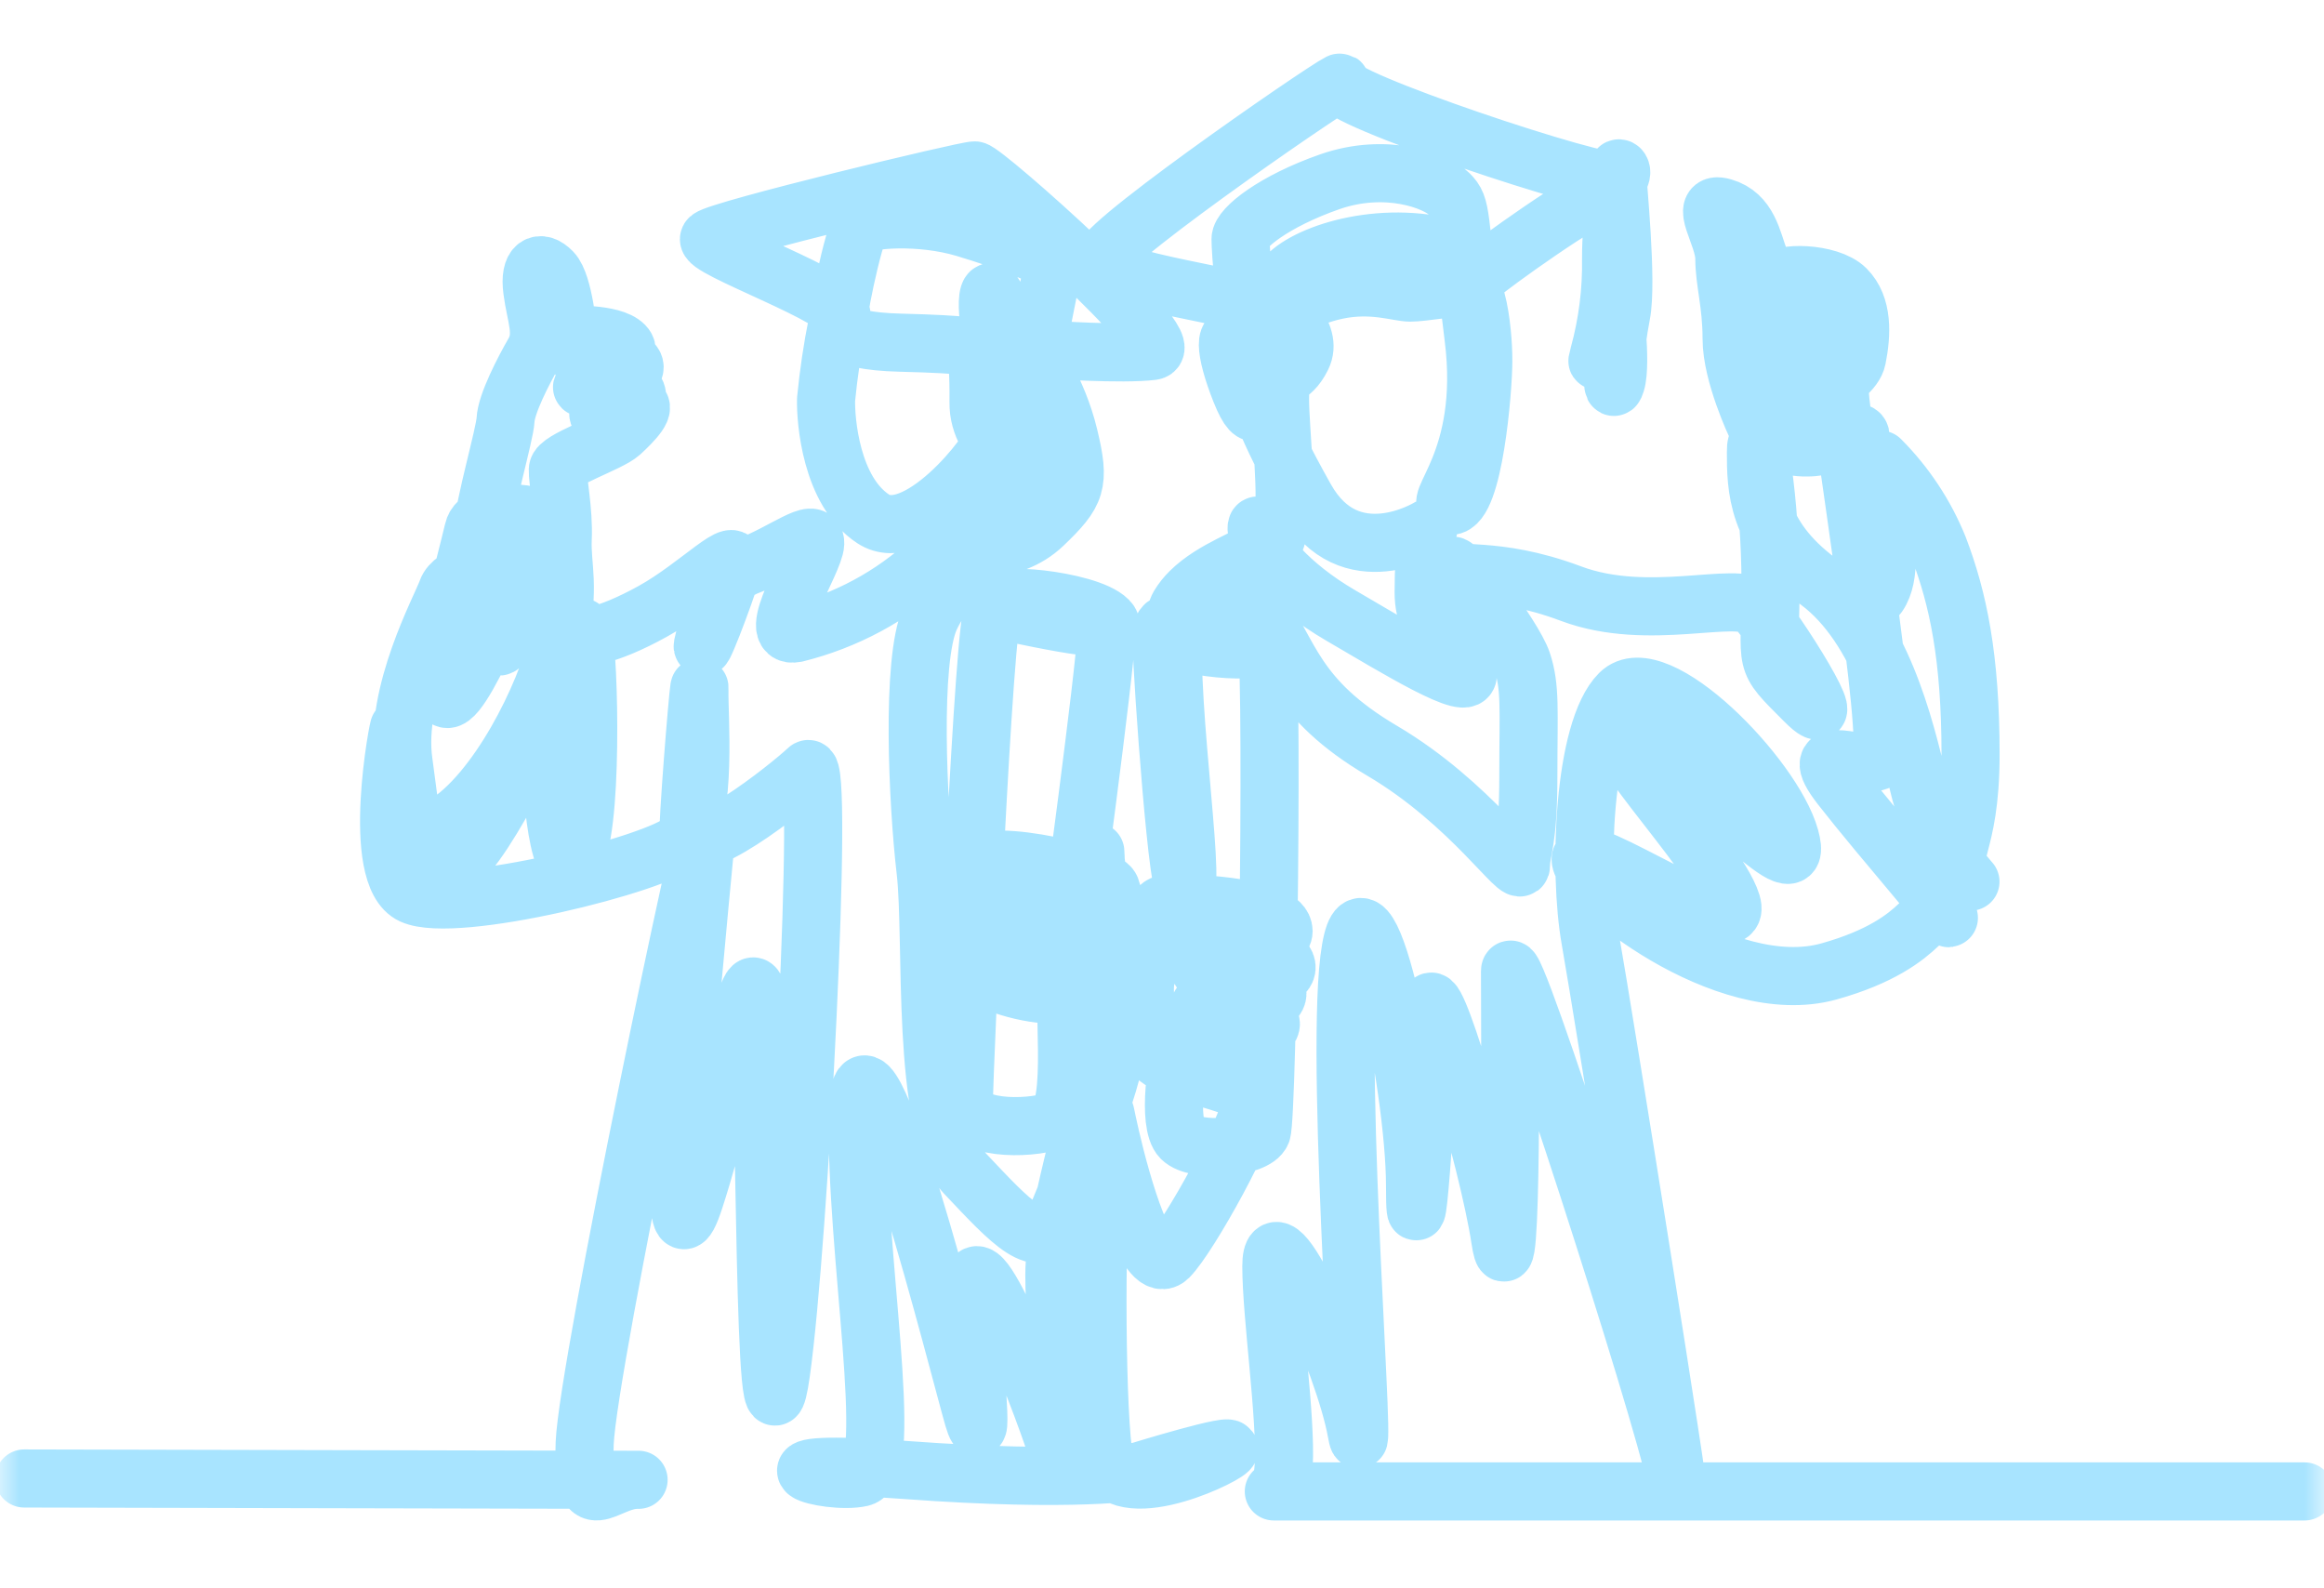 <svg width="60" height="41" viewBox="0 0 60 41" fill="none" xmlns="http://www.w3.org/2000/svg">
<g id="Clip path group">
<mask id="mask0_250_560" style="mask-type:luminance" maskUnits="userSpaceOnUse" x="0" y="0" width="60" height="41">
<g id="__lottie_element_9808">
<path id="Vector" d="M0.5 40V1H59.5V40H0.5Z" fill="white" stroke="white"/>
</g>
</mask>
<g mask="url(#mask0_250_560)">
<g id="Group">
<g id="Group_2">
<g id="Group_3">
<g id="Group_4">
<path id="Vector_2" d="M0.625 38.165C0.625 38.165 17.298 38.203 16.458 38.199C15.618 38.195 15.011 39.313 15.095 37.254C15.178 35.218 18.287 20.453 18.263 21.146C18.24 21.841 16.883 34.194 17.933 30.958C18.962 27.784 19.334 24.444 19.564 25.756C19.796 27.077 19.681 38.86 20.165 35.425C20.64 32.055 21.285 19.446 20.851 19.861C20.417 20.276 17.738 22.422 17.775 21.404C17.811 20.393 18.078 17.239 18.058 17.813C18.038 18.387 18.268 21.089 17.631 21.697C16.991 22.307 11.756 23.611 10.642 23.104C9.53 22.598 10.316 18.571 10.305 18.782C10.292 18.993 10.059 22.146 11.454 21.306C12.84 20.472 14.08 17.952 14.41 16.544C14.736 15.151 14.496 14.631 14.528 13.911C14.561 13.195 14.39 12.376 14.401 12.122C14.412 11.868 15.73 11.445 16.027 11.175C16.323 10.903 16.78 10.442 16.41 10.435C16.041 10.427 15.165 10.706 15.535 10.715C15.905 10.723 16.705 10.397 16.365 10.046C16.025 9.696 14.638 10.007 15.132 10.018C15.625 10.03 16.626 9.666 16.331 9.362C16.036 9.058 14.763 9.326 15.04 9.331C15.317 9.337 16.437 9.238 16.12 8.912C15.801 8.586 14.67 8.641 14.67 8.641C14.67 8.641 14.562 7.327 14.255 7.011C13.947 6.695 13.652 6.82 13.742 7.497C13.831 8.175 14.056 8.627 13.787 9.095C13.518 9.562 13.073 10.42 13.052 10.838C13.035 11.206 12.49 13.073 12.469 13.66C12.46 13.716 12.469 13.773 12.495 13.825C12.67 14.007 14.483 14.108 14.378 13.68C14.273 13.251 12.383 12.968 12.221 13.697C12.057 14.428 11.042 18.036 11.55 18.044C12.057 18.053 13.548 14.028 13.322 14.821C13.095 15.617 12.506 17.312 13.117 16.452C13.725 15.598 13.732 14.217 13.186 14.419C12.638 14.622 11.69 14.818 11.541 15.247C11.392 15.676 10.167 17.895 10.418 19.666C10.674 21.454 10.727 23.331 11.846 22.282C12.957 21.241 14.326 17.563 14.252 19.191C14.177 20.834 14.578 23.304 14.963 21.802C15.345 20.313 15.158 15.811 14.985 16.209C14.81 16.608 15.666 16.438 16.851 15.782C18.031 15.13 19.128 13.93 18.918 14.657C18.707 15.387 17.99 17.226 18.17 16.548C18.35 15.873 18.411 14.953 19.325 14.604C20.236 14.257 21.059 13.575 21.047 14.03C21.036 14.485 19.702 16.515 20.549 16.346C21.838 16.026 23.027 15.387 24.003 14.486C25.097 13.448 25.468 13.275 25.472 13.033C25.476 12.792 25.899 10.562 25.739 11.153C25.581 11.743 23.641 14.115 22.544 13.395C21.452 12.677 21.313 10.845 21.327 10.31C21.392 9.647 21.489 8.988 21.621 8.337C21.621 8.337 21.458 8.803 23.252 8.846C25.042 8.888 25.222 8.981 25.222 8.981C25.222 8.981 25.272 9.69 25.263 10.37C25.253 11.052 25.626 11.3 25.764 11.99C25.904 12.68 26.108 13.62 25.461 13.878C24.812 14.137 26.068 14.376 26.936 13.547C27.798 12.723 27.893 12.485 27.596 11.255C27.302 10.032 26.672 9.221 26.673 9.045C26.676 8.868 27.101 8.527 26.888 8.786C26.674 9.045 27.266 6.871 27.147 6.752C27.027 6.633 26.071 6.234 24.904 5.886C23.738 5.539 22.396 5.662 22.227 5.816C22.058 5.971 21.492 8.598 21.716 8.163C21.939 7.728 18.063 6.377 18.315 6.151C18.566 5.925 24.927 4.392 25.166 4.399C25.406 4.405 30.535 8.961 29.753 9.06C28.971 9.158 27.067 9.025 27.067 9.025C27.067 9.025 26.101 8.915 25.798 8.907C25.496 8.9 25.369 7.086 25.693 7.646C26.017 8.206 26.786 9.931 26.897 11.09C27.009 12.255 26.539 13.326 26.214 13.636C25.889 13.946 24.491 14.874 24.008 15.966C23.522 17.064 23.691 20.717 23.896 22.478C24.103 24.257 23.758 29.072 24.922 30.302C26.092 31.539 26.883 32.428 27.279 31.425C27.672 30.429 28.904 27.772 28.908 26.355C28.912 24.951 28.834 23.348 28.679 22.932C28.523 22.516 24.979 21.764 25.127 22.497C25.276 23.233 27.607 23.491 27.293 23.167C26.981 22.843 24.477 22.726 25.052 23.326C25.627 23.924 27.146 24.141 26.973 23.962C26.801 23.783 24.924 23.421 25.201 24.001C25.477 24.581 26.933 24.764 26.934 24.636C26.936 24.507 25.103 24.224 25.096 24.772C25.088 25.319 26.513 25.662 27.084 25.669C27.656 25.677 27.818 25.097 27.594 25.32C27.372 25.543 27.828 28.712 27.186 28.935C26.543 29.159 24.873 29.175 24.884 28.417C24.894 27.662 25.406 15.733 25.652 15.738C25.899 15.743 29.149 16.555 28.612 16.009C28.074 15.463 25.339 15.247 26.179 15.626C27.019 16.005 28.552 15.823 28.548 16.497C28.546 17.173 27.602 24.194 27.602 24.194C27.602 24.194 27.798 28.284 28.027 27.338C28.229 26.348 28.329 25.342 28.327 24.332C28.331 23.563 28.278 21.624 28.276 22.036C28.273 22.447 28.737 24.497 28.412 26.722C28.082 28.977 27.232 31.289 27.221 32.899C27.208 34.523 27.798 39.175 27.413 37.819C27.029 36.471 25.132 31.605 25.109 33.254C25.087 34.918 25.444 37.67 25.129 36.598C24.816 35.53 22.223 25.215 22.147 28.714C22.07 32.283 23.133 37.935 22.237 38.14C21.341 38.345 19.006 37.621 23.397 37.947C27.772 38.27 29.412 37.977 29.412 37.977C29.412 37.977 31.959 37.193 31.718 37.435C31.476 37.678 28.673 38.984 28.479 37.484C28.286 35.984 28.286 31.098 28.479 30.033C28.673 28.968 28.383 28.098 28.673 29.355C28.963 30.613 29.639 32.984 30.172 32.452C30.704 31.919 32.298 29.017 32.298 28.437C32.298 27.855 29.652 27.78 29.652 26.899C29.652 26.018 29.557 25.925 29.557 25.548C29.557 25.171 29.652 25.171 29.652 24.887C29.652 24.603 29.557 24.541 29.745 24.037C29.934 23.533 29.745 23.314 30.312 23.314C30.878 23.314 33.139 23.408 33.139 24.037C33.139 24.666 30.248 24.352 30.846 24.132C31.443 23.912 33.658 24.619 33.139 25.138C32.62 25.657 30.532 25.012 31.066 25.012C31.601 25.012 33.407 25.311 32.888 25.831C32.369 26.349 30.594 25.924 31.066 25.924C31.538 25.924 33.188 26.129 32.732 26.585C32.276 27.042 30.735 26.852 30.563 27.026C30.389 27.199 30.123 29.007 30.5 29.384C30.878 29.762 32.417 29.638 32.574 29.228C32.732 28.818 32.888 16.456 32.668 16.236C32.448 16.016 29.572 15.811 30.092 16.329C30.61 16.849 33.139 16.864 32.323 16.582C31.507 16.299 29.998 16.016 29.998 16.708C29.998 17.401 30.438 23.597 30.627 22.904C30.816 22.212 29.936 16.487 30.438 15.638C30.519 15.503 30.618 15.38 30.73 15.27C31.329 14.677 32.288 14.386 32.513 14.161C32.78 13.893 32.386 13.28 32.449 13.72C32.513 14.161 33.267 15.103 34.618 15.889C35.969 16.676 38.044 17.957 37.887 17.364C37.729 16.772 36.755 16.488 36.755 15.292C36.755 14.977 36.764 14.712 36.777 14.492C36.785 14.201 36.822 13.911 36.882 13.625C36.882 13.625 34.838 14.882 33.707 12.87C32.575 10.856 32.512 10.321 32.512 10.321C32.512 10.321 32.454 11.171 32.028 10.101C31.602 9.031 31.582 8.395 32.028 8.842C32.474 9.29 32.733 10.165 32.733 9.661C32.733 9.157 32.607 8.937 32.733 8.56C32.859 8.182 33.613 7.678 34.524 7.49C35.435 7.301 36.095 7.553 36.41 7.553C36.724 7.553 37.653 7.396 37.895 7.396C38.069 7.396 38.198 7.983 38.258 8.595C38.283 8.843 38.295 9.096 38.295 9.316C38.295 10.071 38.044 13.058 37.447 13.058C36.85 13.058 38.453 11.957 38.044 8.717C37.635 5.477 37.762 5.352 37.415 5.006C37.069 4.66 35.782 4.187 34.335 4.691C32.889 5.195 32.028 5.886 32.028 6.17C32.028 6.453 32.136 8.277 32.418 7.993C32.7 7.71 28.316 7.26 28.473 6.693C28.631 6.127 34.925 1.812 34.594 2.144C34.263 2.474 41.515 4.896 41.752 4.66C41.988 4.424 41.752 4.22 41.752 4.44C41.752 4.661 42.024 7.27 41.856 8.12C41.689 8.968 41.563 10.386 41.72 9.882C41.878 9.378 41.658 7.647 41.658 7.868C41.658 8.09 41.092 9.851 41.28 9.158C41.502 8.35 41.608 7.512 41.594 6.673C41.594 5.604 41.784 5.006 41.407 5.006C41.029 5.006 38.435 6.877 38.263 7.051C38.09 7.225 38.515 6.452 36.629 6.263C34.743 6.075 33.047 6.893 33.047 7.46C33.047 8.026 33.927 8.592 33.612 9.221C33.298 9.85 33.047 9.505 33.047 10.291C33.047 11.077 33.267 12.933 33.109 13.405C32.952 13.877 32.952 13.626 32.952 13.877C32.952 14.13 31.632 14.537 32.48 15.701C33.329 16.864 33.392 18.029 35.687 19.382C37.98 20.734 39.269 22.748 39.269 22.339C39.269 21.931 39.458 21.772 39.458 20.042C39.458 18.312 39.52 17.747 39.3 17.086C39.08 16.424 37.478 14.317 37.478 14.632C37.478 14.947 38.547 14.568 40.558 15.323C42.569 16.078 44.863 15.229 45.335 15.702C45.806 16.176 47.723 19.224 46.591 18.092C45.46 16.959 45.711 17.274 45.711 15.073C45.711 12.871 45.334 10.795 45.334 11.676C45.334 12.557 45.336 13.815 46.944 15.009C48.55 16.204 49.169 18.698 49.546 20.314C49.924 21.931 51.306 23.189 50.74 22.623C50.174 22.057 50.875 21.993 50.875 19.477C50.875 16.959 50.553 15.451 50.049 14.13C49.706 13.282 49.195 12.512 48.55 11.865C48.55 11.865 48.276 14.071 48.306 15.011C48.319 15.408 48.385 15.579 48.55 15.261C49.105 14.191 48.038 11.676 48.038 11.297C48.038 10.918 47.534 11.55 46.654 11.55C46.406 11.556 46.16 11.508 45.933 11.411C45.705 11.313 45.5 11.167 45.334 10.983C45.334 10.983 44.706 9.661 44.706 8.748C44.706 7.835 44.518 7.271 44.518 6.673C44.518 6.076 43.826 5.162 44.486 5.351C45.146 5.54 45.24 6.201 45.429 6.705C45.54 6.987 45.604 7.283 45.618 7.585C45.618 7.585 44.815 7.695 45.145 8.026C45.475 8.356 47.473 7.711 46.906 7.711C46.34 7.711 44.799 8.056 45.334 8.591C45.869 9.126 47.189 8.246 47.189 8.246C47.189 8.246 45.209 8.875 45.649 9.316C46.089 9.757 47.346 9.001 47.346 9.001C47.346 9.001 45.381 9.677 45.805 10.102C46.23 10.527 47.816 9.882 47.943 9.252C48.069 8.622 48.1 7.9 47.66 7.46C47.22 7.018 45.9 7.018 45.9 7.271C45.9 7.522 47.345 7.427 47.471 8.34C47.598 9.252 47.503 9.503 47.503 10.165C47.503 10.825 48.901 19.251 48.55 19.602C48.199 19.953 46.518 19.011 47.534 20.313C48.55 21.616 50.771 24.164 50.236 23.629C49.701 23.094 49.922 24.32 47.22 25.076C44.518 25.831 40.808 22.811 40.808 22.182C40.808 21.552 45.084 24.573 44.706 23.314C44.329 22.056 40.558 18.218 42.38 19.224C44.203 20.232 46.654 23.188 46.214 21.616C45.774 20.042 42.759 16.959 41.815 17.903C40.871 18.847 40.745 22.497 41.06 24.258C41.375 26.019 43.575 39.799 43.26 38.163C42.946 36.526 38.985 24.193 38.985 25.074C38.985 25.954 39.048 34.072 38.733 31.995C38.418 29.919 36.91 24.886 36.91 26.018C36.91 27.151 36.533 33.254 36.533 30.612C36.533 27.969 35.213 21.677 34.835 24.761C34.458 27.843 35.338 38.726 35.023 36.965C34.709 35.204 32.823 30.989 32.823 32.688C32.823 33.962 33.212 36.594 33.142 37.83C33.118 38.243 33.044 38.499 32.887 38.499H59.498" stroke="#A8E4FF" stroke-width="1.5" stroke-linecap="round" stroke-linejoin="round"/>
</g>
</g>
</g>
</g>
</g>
</g>
</svg>

